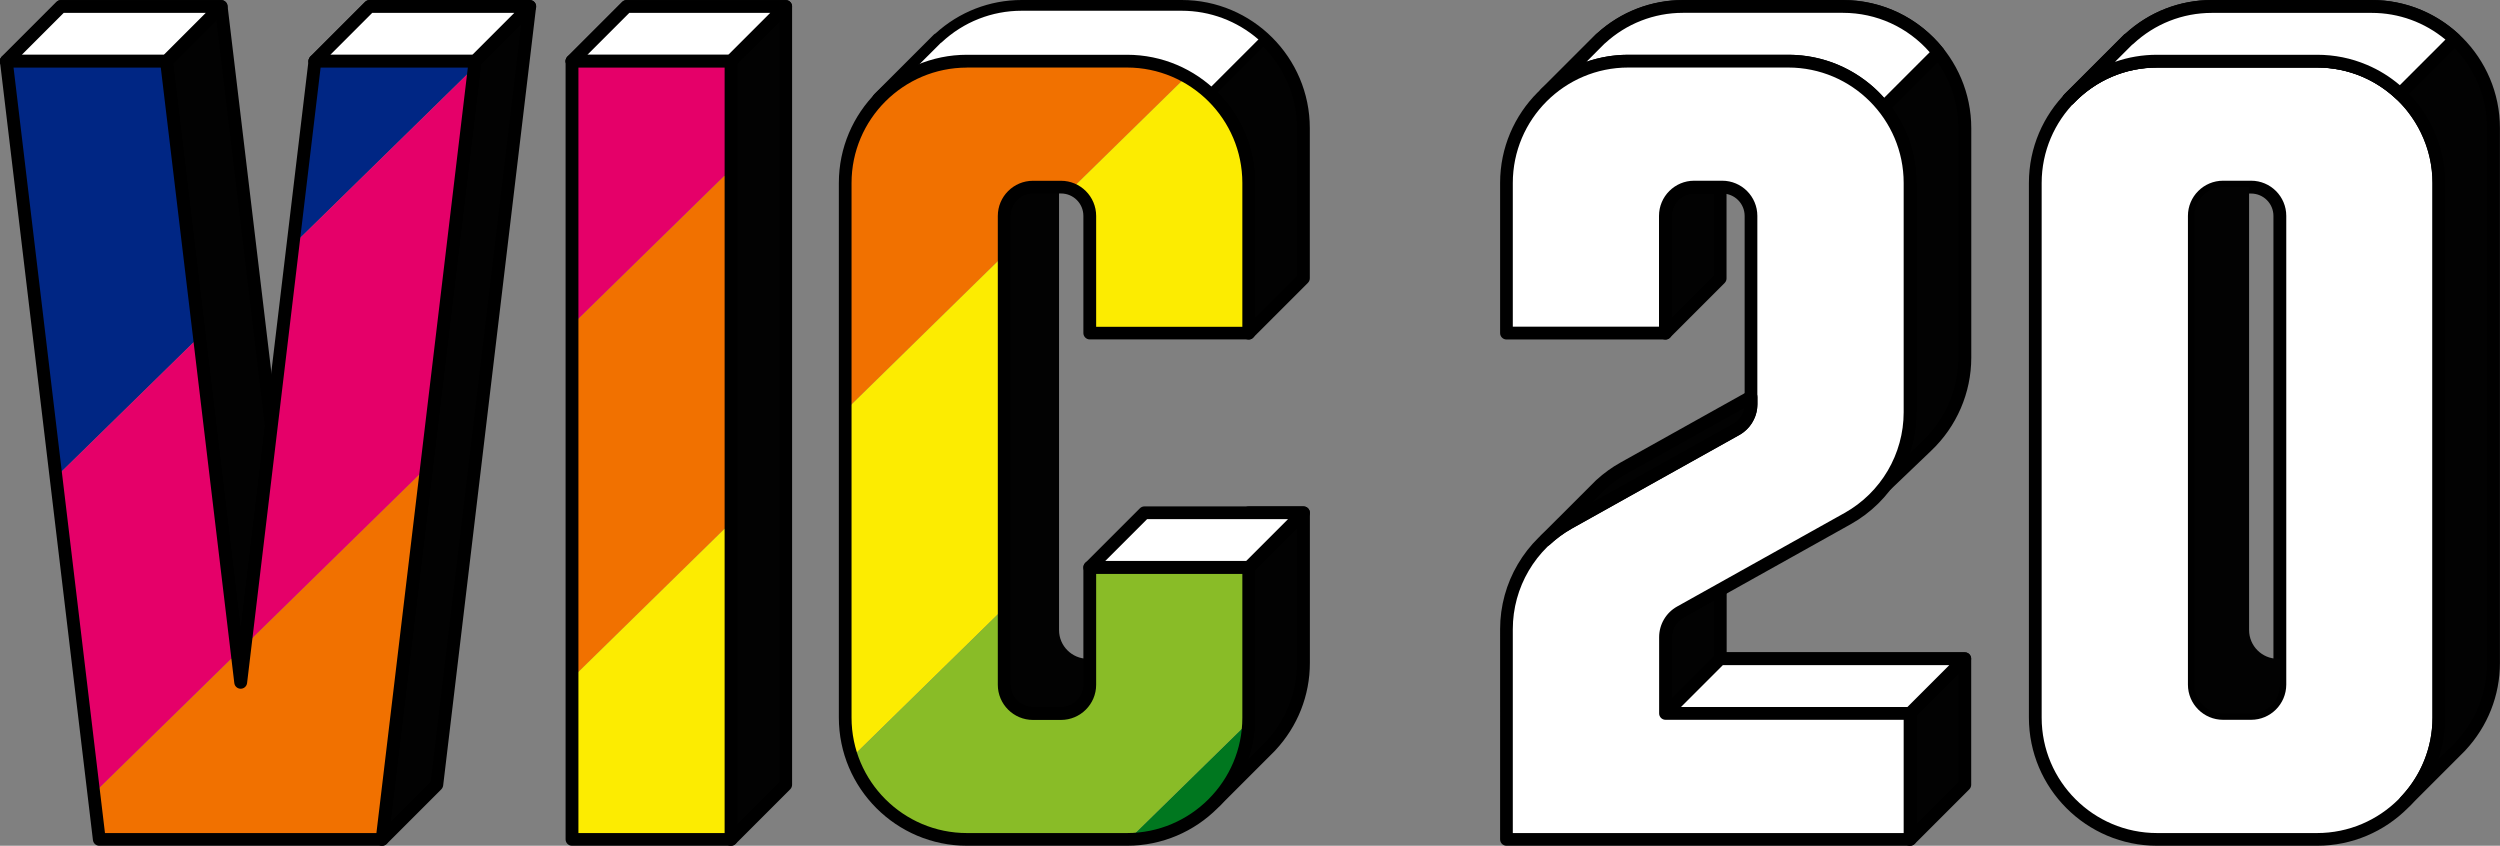 <?xml version="1.0" encoding="utf-8"?>
<!-- Generator: Adobe Illustrator 25.4.1, SVG Export Plug-In . SVG Version: 6.00 Build 0)  -->
<svg version="1.1" id="Layer_1" xmlns="http://www.w3.org/2000/svg" xmlns:xlink="http://www.w3.org/1999/xlink" x="0px" y="0px"
	 viewBox="0 0 3838.9 1298.7" style="enable-background:new 0 0 3838.9 1298.7;" xml:space="preserve">
<rect x="0" y="0" width="3838.9" height="1298.7" fill="#808080" stroke="none"/>
<style type="text/css">
	.st0{fill-rule:evenodd;clip-rule:evenodd;fill:#3E3632;}
	.st1{fill:#282422;}
	.st2{fill:#C5C5C5;}
	.st3{fill:#020202;stroke:#000000;stroke-width:4.783;stroke-linecap:round;stroke-linejoin:round;stroke-miterlimit:10;}
	.st4{clip-path:url(#SVGID_00000130607798205988343300000012854916539698642332_);}
	.st5{fill:#002684;stroke:#231F20;stroke-width:0.797;stroke-linecap:round;stroke-linejoin:round;stroke-miterlimit:10;}
	.st6{fill:#00771F;}
	.st7{fill:#89BC27;}
	.st8{fill:#FCEC01;}
	.st9{fill:#F17100;}
	.st10{fill:#E50069;}
	.st11{clip-path:url(#SVGID_00000079449470287149466410000004886707477556541106_);}
	.st12{stroke:#000000;stroke-width:4.783;stroke-linecap:round;stroke-linejoin:round;stroke-miterlimit:10;}
	.st13{fill:#FFFFFF;stroke:#000000;stroke-width:4.783;stroke-linecap:round;stroke-linejoin:round;stroke-miterlimit:10;}
	.st14{fill:#020202;}
	.st15{fill:none;stroke:#000000;stroke-width:4.783;stroke-linecap:round;stroke-linejoin:round;stroke-miterlimit:10;}
	.st16{fill:#F20029;stroke:#000000;stroke-width:4.783;stroke-linecap:round;stroke-linejoin:round;stroke-miterlimit:10;}
	.st17{fill:#002684;stroke:#000000;stroke-width:4.783;stroke-linecap:round;stroke-linejoin:round;stroke-miterlimit:10;}
	.st18{fill:url(#SVGID_00000081614972806954807250000002795029091903777929_);}
	.st19{fill:#FFFFFF;}
	.st20{fill:url(#SVGID_00000088836655371133171930000004800466975603298470_);}
	.st21{fill:url(#SVGID_00000082327208749592742990000010807729194790749842_);}
	.st22{fill:url(#SVGID_00000123441298025651820290000015203457206009978755_);}
	.st23{clip-path:url(#SVGID_00000109744349728491827110000010726923359801581735_);}
	.st24{clip-path:url(#SVGID_00000057862830298388601380000016491356795096855432_);}
	.st25{clip-path:url(#SVGID_00000106845654360590948840000016720740444067440051_);}
	.st26{fill:#002684;}
	.st27{clip-path:url(#SVGID_00000139261254640773275450000000091036785019592632_);}
	.st28{clip-path:url(#SVGID_00000021809438133238043040000004721312365156054196_);}
	.st29{fill:#020202;stroke:#000000;stroke-width:4.928;stroke-linecap:round;stroke-linejoin:round;stroke-miterlimit:10;}
	.st30{fill:#FFFFFF;stroke:#000000;stroke-width:4.928;stroke-linecap:round;stroke-linejoin:round;stroke-miterlimit:10;}
	.st31{fill:#F20029;stroke:#000000;stroke-width:4.928;stroke-linecap:round;stroke-linejoin:round;stroke-miterlimit:10;}
	.st32{fill:#002684;stroke:#000000;stroke-width:4.928;stroke-linecap:round;stroke-linejoin:round;stroke-miterlimit:10;}
	.st33{fill:none;stroke:#000000;stroke-width:4.928;stroke-linecap:round;stroke-linejoin:round;stroke-miterlimit:10;}
	.st34{clip-path:url(#SVGID_00000061430286832618910770000017913488300516315792_);}
	.st35{clip-path:url(#SVGID_00000132790931491527080750000006852768918268196536_);}
	.st36{clip-path:url(#SVGID_00000123435169359065111810000001228541659796356792_);}
	.st37{fill:url(#SVGID_00000029766707440399314120000001529794750923032192_);}
	.st38{fill:url(#SVGID_00000139283888054427862550000004764241125346112138_);}
	.st39{fill:url(#SVGID_00000006689037190106303510000015818925324886851231_);}
	.st40{fill:url(#SVGID_00000021798745365395045870000005989968975991798454_);}
	.st41{clip-path:url(#SVGID_00000023239153920221755640000013607349058679403910_);}
	.st42{fill:#231F20;}
	.st43{clip-path:url(#SVGID_00000177459510429272576850000000494028287786584759_);}
	.st44{clip-path:url(#SVGID_00000092451253619702067220000013438076938127265468_);}
	.st45{fill:#F20029;}
	.st46{clip-path:url(#SVGID_00000176738585101989662870000013788076982473772447_);}
	.st47{clip-path:url(#SVGID_00000059304676571404234350000016097887421986590899_);}
	.st48{clip-path:url(#SVGID_00000052787423737235622470000018012438071900297607_);}
	.st49{clip-path:url(#SVGID_00000100359089837392225520000012581262740818694537_);}
	.st50{clip-path:url(#SVGID_00000044859651510750389970000002495675258153548174_);}
	.st51{clip-path:url(#SVGID_00000001642569031550142990000014346735892997612163_);}
	.st52{fill-rule:evenodd;clip-rule:evenodd;fill:#F20029;}
	.st53{fill-rule:evenodd;clip-rule:evenodd;fill:#FD7801;}
	.st54{fill-rule:evenodd;clip-rule:evenodd;fill:#F2F540;}
	.st55{fill-rule:evenodd;clip-rule:evenodd;fill:#48CC31;}
	.st56{fill-rule:evenodd;clip-rule:evenodd;fill:#14A3FD;}
	.st57{fill:url(#SVGID_00000054261266499809420300000011114784294109108624_);}
	.st58{fill:url(#SVGID_00000139252452353282894940000003413665629431673225_);}
	.st59{fill:url(#SVGID_00000007399256596770595630000001993446035781256339_);}
	.st60{fill:url(#SVGID_00000168795560761673124800000008520449638856621720_);}
	.st61{fill:url(#SVGID_00000160189859458168565140000001787566710582552995_);}
	.st62{fill:url(#SVGID_00000067222080818642837740000004792838183485418886_);}
	.st63{fill:url(#SVGID_00000155842580704437703560000002992116145615486121_);}
	.st64{fill:url(#SVGID_00000091003655192600258010000003620603859604952223_);}
	.st65{fill:url(#SVGID_00000095296934001512018840000012405384936184323204_);}
	.st66{fill:url(#SVGID_00000010301230495647313640000008806848054095728309_);}
	.st67{fill:url(#SVGID_00000139268843316015240100000015735654544854748067_);}
	.st68{fill:url(#SVGID_00000120540838038374753820000012898618856540450475_);}
	.st69{fill:url(#SVGID_00000165236677127497232310000009947621609255702948_);}
	.st70{fill:url(#SVGID_00000076569379744148410740000015686532323057179536_);}
	.st71{fill:url(#SVGID_00000160881455594446001430000002785456851389375625_);}
	.st72{fill:url(#SVGID_00000147217773139412432250000001495475004478148244_);}
	.st73{fill:url(#SVGID_00000114794981508344149310000002154950821135969195_);}
	.st74{fill-rule:evenodd;clip-rule:evenodd;fill:#0F2166;}
	.st75{fill-rule:evenodd;clip-rule:evenodd;fill:#1D4C59;}
	.st76{fill-rule:evenodd;clip-rule:evenodd;fill:#2C774C;}
	.st77{fill-rule:evenodd;clip-rule:evenodd;fill:#3AA23E;}
	.st78{fill-rule:evenodd;clip-rule:evenodd;fill:#48CD31;}
	.st79{fill-rule:evenodd;clip-rule:evenodd;fill:#6AD534;}
	.st80{fill-rule:evenodd;clip-rule:evenodd;fill:#8CDD37;}
	.st81{fill-rule:evenodd;clip-rule:evenodd;fill:#AFE63A;}
	.st82{fill-rule:evenodd;clip-rule:evenodd;fill:#D1EE3D;}
	.st83{fill-rule:evenodd;clip-rule:evenodd;fill:#F3F640;}
	.st84{fill-rule:evenodd;clip-rule:evenodd;fill:#F6D730;}
	.st85{fill-rule:evenodd;clip-rule:evenodd;fill:#F9B721;}
	.st86{fill-rule:evenodd;clip-rule:evenodd;fill:#FB9811;}
	.st87{fill-rule:evenodd;clip-rule:evenodd;fill:#FE7801;}
	.st88{fill-rule:evenodd;clip-rule:evenodd;fill:#FE5C13;}
	.st89{fill-rule:evenodd;clip-rule:evenodd;fill:#FE4125;}
	.st90{fill-rule:evenodd;clip-rule:evenodd;fill:#FE2537;}
	.st91{fill-rule:evenodd;clip-rule:evenodd;fill:#14A4FE;}
	.st92{fill-rule:evenodd;clip-rule:evenodd;fill:#21AECB;}
	.st93{fill-rule:evenodd;clip-rule:evenodd;fill:#2EB998;}
	.st94{fill-rule:evenodd;clip-rule:evenodd;fill:#3BC364;}
	.st95{fill-rule:evenodd;clip-rule:evenodd;fill:#C5C5C5;}
	.st96{fill:#020202;stroke:#000000;stroke-width:4.733;stroke-linecap:round;stroke-linejoin:round;stroke-miterlimit:10;}
	.st97{clip-path:url(#SVGID_00000067202053907021343550000009725551160249658010_);}
	.st98{fill:#002684;stroke:#231F20;stroke-width:0.789;stroke-linecap:round;stroke-linejoin:round;stroke-miterlimit:10;}
	.st99{clip-path:url(#SVGID_00000016780414754753725290000010457054012330151301_);}
	.st100{stroke:#000000;stroke-width:4.733;stroke-linecap:round;stroke-linejoin:round;stroke-miterlimit:10;}
	.st101{fill:#FFFFFF;stroke:#000000;stroke-width:4.733;stroke-linecap:round;stroke-linejoin:round;stroke-miterlimit:10;}
	.st102{fill:none;stroke:#000000;stroke-width:4.733;stroke-linecap:round;stroke-linejoin:round;stroke-miterlimit:10;}
	.st103{fill:#F20029;stroke:#000000;stroke-width:4.733;stroke-linecap:round;stroke-linejoin:round;stroke-miterlimit:10;}
	.st104{fill:#002684;stroke:#000000;stroke-width:4.733;stroke-linecap:round;stroke-linejoin:round;stroke-miterlimit:10;}
	.st105{fill:url(#SVGID_00000124840268776656472960000004083914110073811879_);}
	.st106{fill:url(#SVGID_00000170239668658399832130000000562439174526567602_);}
	.st107{fill:url(#SVGID_00000088131233558531014930000015885852141902027916_);}
	.st108{fill:url(#SVGID_00000073702566118255504040000005854980398297613190_);}
	.st109{clip-path:url(#SVGID_00000084492278731680215230000014419442854744306337_);}
	.st110{clip-path:url(#SVGID_00000072247316056167287520000012570645846196218508_);}
	.st111{clip-path:url(#SVGID_00000084492320843607897210000003610924847708096402_);}
	.st112{clip-path:url(#SVGID_00000009556242477726302960000001271896990933093030_);}
	.st113{clip-path:url(#SVGID_00000085241580862812442280000003978262184376761255_);}
	.st114{fill:#020202;stroke:#000000;stroke-width:4.877;stroke-linecap:round;stroke-linejoin:round;stroke-miterlimit:10;}
	.st115{fill:#FFFFFF;stroke:#000000;stroke-width:4.877;stroke-linecap:round;stroke-linejoin:round;stroke-miterlimit:10;}
	.st116{fill:#F20029;stroke:#000000;stroke-width:4.877;stroke-linecap:round;stroke-linejoin:round;stroke-miterlimit:10;}
	.st117{fill:#002684;stroke:#000000;stroke-width:4.877;stroke-linecap:round;stroke-linejoin:round;stroke-miterlimit:10;}
	.st118{fill:none;stroke:#000000;stroke-width:4.877;stroke-linecap:round;stroke-linejoin:round;stroke-miterlimit:10;}
	.st119{fill:url(#SVGID_00000176761544686210591020000001205511251339239849_);}
	.st120{fill:url(#SVGID_00000046307080770465211810000004763381379884464539_);}
	.st121{fill:url(#SVGID_00000038412774819089683930000003542794410440558510_);}
	.st122{fill:url(#SVGID_00000045577400640738498600000009433111095485223091_);}
	.st123{clip-path:url(#SVGID_00000121992425829090157090000003209889678379408043_);}
	.st124{clip-path:url(#SVGID_00000075124289034527699170000001672107622525300910_);}
	.st125{clip-path:url(#SVGID_00000043457090140312899420000010233784978578616718_);}
	.st126{fill-rule:evenodd;clip-rule:evenodd;fill:#FFFFFF;}
	.st127{fill:url(#SVGID_00000165915216210298017300000001129020249499809701_);}
	.st128{fill:url(#SVGID_00000008147534797169919060000006804676510031582106_);}
	.st129{fill:url(#SVGID_00000020399709721504243160000000506057262702987393_);}
	.st130{fill:url(#SVGID_00000026854568988137762110000007372341318753148079_);}
	.st131{fill:url(#SVGID_00000011020879415354800060000011169512827658529155_);}
	.st132{fill:url(#SVGID_00000005242173898405910050000008879957825065241476_);}
	.st133{fill:url(#SVGID_00000102516809317948109500000001007813237921732515_);}
	.st134{fill:url(#SVGID_00000050639442655386942700000013591184669795162796_);}
	.st135{fill:url(#SVGID_00000152222685361361220540000016284941827488942230_);}
	.st136{fill:url(#SVGID_00000141432391778011068430000007000263834464662716_);}
	.st137{fill:url(#SVGID_00000169545486955800717100000003853438804331536781_);}
	.st138{fill:url(#SVGID_00000043431345276499997840000005895278782144411572_);}
	.st139{fill:url(#SVGID_00000008136877915122516480000002570021527971200674_);}
	.st140{fill:url(#SVGID_00000178915852133316376520000015583833618366997692_);}
	.st141{fill:url(#SVGID_00000072267835839406672280000017895221276097162174_);}
	.st142{fill:url(#SVGID_00000046321445674325715160000013934753380580786839_);}
	.st143{fill:url(#SVGID_00000146491842890718381390000004693353392681716113_);}
	.st144{fill-rule:evenodd;clip-rule:evenodd;fill:#002684;}
	.st145{fill-rule:evenodd;clip-rule:evenodd;fill:#12506F;}
	.st146{fill-rule:evenodd;clip-rule:evenodd;fill:#24795B;}
	.st147{fill-rule:evenodd;clip-rule:evenodd;fill:#36A346;}
	.st148{fill-rule:evenodd;clip-rule:evenodd;fill:#6AD434;}
	.st149{fill-rule:evenodd;clip-rule:evenodd;fill:#8BDC37;}
	.st150{fill-rule:evenodd;clip-rule:evenodd;fill:#AEE53A;}
	.st151{fill-rule:evenodd;clip-rule:evenodd;fill:#D0ED3D;}
	.st152{fill-rule:evenodd;clip-rule:evenodd;fill:#F5D630;}
	.st153{fill-rule:evenodd;clip-rule:evenodd;fill:#F8B621;}
	.st154{fill-rule:evenodd;clip-rule:evenodd;fill:#FA9711;}
	.st155{fill-rule:evenodd;clip-rule:evenodd;fill:#F9500E;}
	.st156{fill-rule:evenodd;clip-rule:evenodd;fill:#F6281C;}
	.st157{clip-path:url(#SVGID_00000075848023745990399830000016409464294547787679_);}
	.st158{clip-path:url(#SVGID_00000120549763636336034110000008080936938162860705_);}
	.st159{clip-path:url(#SVGID_00000085944311947096308310000012470285788741215911_);}
	.st160{clip-path:url(#SVGID_00000022530769047431184120000007564270619887537285_);}
	.st161{clip-path:url(#SVGID_00000150796138370436757710000011164133643143810448_);}
	.st162{clip-path:url(#SVGID_00000155859840107137368670000015088065882936723877_);}
	.st163{clip-path:url(#SVGID_00000006672984024922900700000006762702479788900268_);}
	.st164{clip-path:url(#SVGID_00000042005350062420015600000012138409927850710934_);}
	.st165{clip-path:url(#SVGID_00000171720644133293452190000008066717643862475150_);}
	.st166{clip-path:url(#SVGID_00000127018849401983239200000009847036595615486909_);}
	.st167{clip-path:url(#SVGID_00000090264009253036326290000017382537157910603697_);}
	.st168{clip-path:url(#SVGID_00000051343539733116425850000002513034012502519446_);}
	.st169{clip-path:url(#SVGID_00000069372943444316983080000008133845527541545604_);}
	.st170{clip-path:url(#SVGID_00000018928686437180933330000015581995645785671826_);}
	.st171{clip-path:url(#SVGID_00000124852338639108427160000016636515194597279652_);}
	.st172{clip-path:url(#SVGID_00000178898224263245948390000003751884469850056347_);}
	.st173{clip-path:url(#SVGID_00000124878366135956781510000001149600547612282500_);}
	.st174{clip-path:url(#SVGID_00000032630547725673301490000013341168084033116348_);}
	.st175{clip-path:url(#SVGID_00000130611768734971779980000006810330915195332225_);}
	.st176{clip-path:url(#SVGID_00000163051576576731602800000017595892872716661937_);}
	.st177{clip-path:url(#SVGID_00000046329637217667163640000012957529586345004731_);}
	.st178{clip-path:url(#SVGID_00000102508121927117463540000015175958268096302261_);}
	.st179{clip-path:url(#SVGID_00000040557435394848229150000002360773212580943233_);}
	.st180{clip-path:url(#SVGID_00000112627459987567460370000011208713369894890672_);}
	.st181{clip-path:url(#SVGID_00000174585032698084036150000016162030109958597298_);}
	.st182{clip-path:url(#SVGID_00000151534922677737659550000012100576226094169757_);}
	.st183{clip-path:url(#SVGID_00000114752798781756192330000003482849983114366864_);}
</style>
<g>
	<g>
		<path class="st14" d="M2830,9.9h-245.8c-48.7,0-92.9,18.7-126.1,49.2h-0.1l-1.3,1.3c-2.8,2.7-5.6,5.4-8.3,8.3l-75.3,75.3l0,0
			c4.2-3.9,8.5-7.5,13-11l0,0c4.5-3.4,9-6.7,13.8-9.7c0.2-0.1,0.4-0.3,0.7-0.4c4.6-2.9,9.2-5.6,14-8.1c0.6-0.3,1.2-0.6,1.8-0.9
			c4.5-2.2,9-4.4,13.7-6.3c1.2-0.5,2.4-0.9,3.6-1.3c4.2-1.6,8.4-3.1,12.7-4.4c2-0.6,4-1,6.1-1.6c3.7-1,7.3-2,11.1-2.7
			c3.2-0.6,6.4-1,9.6-1.5c2.8-0.4,5.5-0.9,8.3-1.2c6.1-0.6,12.3-0.9,18.6-0.9H2746l0,0c5.8,0,11.6,0.3,17.2,0.9
			c1.7,0.2,3.3,0.4,5,0.6c4.2,0.5,8.3,1.1,12.4,1.9c1.6,0.3,3.2,0.6,4.8,0.9c10.9,2.4,21.5,5.6,31.6,9.8c1.5,0.6,2.9,1.3,4.4,1.9
			c3.7,1.6,7.4,3.4,11,5.3c1.4,0.7,2.8,1.4,4.2,2.2c4.7,2.6,9.4,5.4,13.9,8.4c5,3.4,9.8,7,14.4,10.8c4.9,4.1,9.6,8.4,14.1,13
			c1.5,1.5,2.8,3.1,4.2,4.6c2.9,3.2,5.8,6.3,8.5,9.7c1.6,1.9,3,4,4.5,6c2.3,3.2,4.6,6.3,6.8,9.6c1.4,2.2,2.8,4.5,4.1,6.7
			c1.9,3.3,3.8,6.6,5.5,10.1c1.2,2.4,2.4,4.8,3.5,7.3c1.6,3.5,3,7,4.4,10.6c1,2.5,1.9,5,2.8,7.6c1.3,3.8,2.3,7.6,3.3,11.5
			c0.7,2.5,1.4,5,1.9,7.5c0.9,4.3,1.6,8.7,2.3,13.1c0.3,2.2,0.8,4.4,1,6.6c0.7,6.6,1.1,13.4,1.1,20.2c0,0.1,0,0.1,0,0.2v323.2l0,0
			v29c0,40.8-13.4,79.7-36.9,111.4v0.1l61.2-58.5v-0.2c37.5-34.9,59.6-84.2,59.6-136.8V196.9C3017,93.7,2933.3,9.9,2830,9.9z"/>
		<path d="M2896.2,754.3c-0.1,0-0.3,0-0.4,0c-2.7-0.1-5.2-1.3-7-3.3c-3.1-3.5-3.3-8.7-0.6-12.4c22.9-30.8,35-67.3,35-105.5V281.2
			c0-0.1,0-0.3,0-0.4c0-6.1-0.4-12.4-1.1-19.2c-0.1-1.1-0.3-2.3-0.5-3.5c-0.2-0.9-0.3-1.8-0.4-2.7c-0.6-4-1.2-8.3-2.1-12.4
			c-0.4-1.6-0.8-3.3-1.3-5c-0.2-0.7-0.4-1.4-0.6-2.1c-0.9-3.3-1.9-7.2-3.2-10.9c-0.8-2.4-1.7-4.8-2.6-7.2c-1.4-3.7-2.8-7-4.2-10.1
			c-1.1-2.4-2.2-4.7-3.3-6.9c-1.5-3-3.3-6.2-5.2-9.5l-0.3-0.4c-1.2-2.1-2.4-4-3.6-5.9c-2.1-3.3-4.4-6.5-6.4-9.1
			c-0.4-0.6-0.9-1.2-1.3-1.8c-1-1.4-1.9-2.7-2.9-3.9c-2.6-3.2-5.4-6.3-8.1-9.2c-0.6-0.6-1.2-1.3-1.8-2c-0.8-0.9-1.5-1.7-2.2-2.4
			c-4.5-4.6-8.9-8.6-13.4-12.3c-4.3-3.6-8.9-7-13.6-10.2c-3.8-2.6-8-5.1-13.2-8c-0.9-0.5-1.8-1-2.7-1.4l-1.3-0.7
			c-3.3-1.7-6.8-3.4-10.4-5l-1.3-0.6c-1-0.4-1.9-0.9-2.9-1.3c-9.6-4-19.7-7.1-30-9.3c-1.1-0.2-2.2-0.4-3.3-0.6l-1.2-0.2
			c-3.8-0.7-7.8-1.3-11.8-1.8l-1.5-0.2c-1.1-0.1-2.2-0.3-3.3-0.4c-6.1-0.6-11.4-0.8-16.3-0.8h-245.7c-5.8,0-11.7,0.3-17.6,0.9
			c-1.5,0.2-3.1,0.4-4.9,0.7c-1,0.2-2,0.3-3,0.5c-0.9,0.1-1.8,0.2-2.6,0.4c-2.3,0.3-4.4,0.6-6.5,1c-2.9,0.6-5.9,1.4-9,2.2l-1.5,0.4
			c-0.8,0.2-1.7,0.4-2.5,0.6c-1.2,0.3-2.3,0.6-3.3,0.8c-4.1,1.2-8,2.7-12.1,4.2c-0.6,0.2-1.2,0.4-1.8,0.7c-0.5,0.2-1.1,0.4-1.6,0.6
			c-3.9,1.6-8,3.5-13,5.9c-0.3,0.2-0.7,0.4-1.1,0.6c-0.2,0.1-0.4,0.2-0.6,0.3c-4.3,2.2-8.6,4.7-13.2,7.6c-0.2,0.1-0.4,0.3-0.6,0.4
			h0.1c0,0-0.1,0-0.1,0.1c-4.4,2.8-8.8,5.9-13,9.2c0,0-0.1,0-0.1,0.1c-4.2,3.2-8.3,6.7-12.3,10.4c-0.1,0.1-0.2,0.2-0.4,0.3
			c-0.3,0.3-0.6,0.5-0.9,0.7c-4.2,2.8-9.8,1.9-13-2c-3.2-3.9-2.9-9.6,0.7-13.2l75.2-75.2c2.8-3,5.7-5.9,8.5-8.5l1.2-1.2
			c0.4-0.4,0.9-0.8,1.4-1.1c36.3-32.9,83-51,131.8-51h245.8c108.6,0,196.8,88.3,196.8,196.8v352.2c0,53.9-22.5,106-61.8,143.1
			c-0.3,0.3-0.6,0.6-0.9,0.9l-61.2,58.5C2901.1,753.3,2898.7,754.3,2896.2,754.3z M2942.9,280.4c0,0.1,0,0.3,0,0.4V633
			c0,21.7-3.5,43-10.4,63.2l17.2-16.5c0.3-0.4,0.6-0.8,1-1.1c35.9-33.4,56.5-80.7,56.5-129.6V196.9c0-97.7-79.5-177.2-177.2-177.2
			h-245.8c-44.3,0-86.7,16.6-119.4,46.6c-0.2,0.2-0.5,0.4-0.8,0.6l-0.4,0.4c-0.1,0.1-0.1,0.1-0.2,0.2c-2.6,2.4-5.2,5-7.8,7.8
			c-0.1,0.1-0.1,0.1-0.2,0.2l-19.3,19.3c2.5-0.9,5-1.8,7.6-2.5c1.5-0.4,2.9-0.8,4.3-1.1c0.7-0.2,1.4-0.3,2.1-0.5l1.5-0.4
			c3.3-0.9,6.6-1.8,10.2-2.5c2.6-0.5,5.2-0.9,7.7-1.2c0.8-0.1,1.6-0.2,2.5-0.3c0.9-0.1,1.8-0.3,2.7-0.4c1.9-0.3,3.9-0.6,6.1-0.9
			c6.6-0.7,13.2-1,19.6-1h245.8c5.5,0,11.5,0.3,18.1,0.9c1.3,0.1,2.6,0.3,3.9,0.4l1.4,0.2c4.4,0.5,8.8,1.2,13.1,2l1.2,0.2
			c1.3,0.2,2.6,0.5,3.9,0.8c11.4,2.5,22.6,5.9,33.3,10.3c1.2,0.5,2.3,1,3.4,1.5l1.2,0.5c4,1.8,7.9,3.6,11.6,5.6l1.2,0.6
			c1.1,0.6,2.2,1.1,3.2,1.7c5.7,3.2,10.3,6,14.6,8.9c5.2,3.5,10.3,7.3,15.2,11.3c5,4.1,9.8,8.6,14.8,13.6c1.1,1.1,2,2.2,3,3.2
			c0.5,0.6,1,1.1,1.5,1.6c2.9,3.1,6,6.5,8.9,10.2c1.2,1.6,2.4,3.1,3.5,4.6c0.4,0.6,0.8,1.1,1.2,1.7c2.2,2.9,4.7,6.4,7.1,10.2
			c1.4,2.2,2.8,4.5,4,6.6l0.3,0.4c2.2,3.7,4.1,7.2,5.8,10.6c1.3,2.5,2.5,5,3.7,7.7c1.6,3.5,3.1,7.1,4.7,11.2c1,2.5,2,5.2,2.9,8
			c1.4,4.2,2.6,8.5,3.5,12.1c0.2,0.7,0.4,1.3,0.5,2c0.5,1.9,1,3.8,1.5,5.9c1,4.7,1.7,9.4,2.4,13.8c0.1,0.8,0.2,1.5,0.4,2.3
			c0.2,1.5,0.5,3,0.7,4.7C2942.4,266.8,2942.8,273.7,2942.9,280.4z M2957.4,685.9L2957.4,685.9L2957.4,685.9z"/>
	</g>
	<g>
		<path class="st19" d="M3125.2,280.9V1102c0,103.3,83.7,187,187,187H3558c103.3,0,187-83.7,187-187V280.9c0-103.3-83.7-187-187-187
			h-245.7C3209,93.9,3125.2,177.7,3125.2,280.9z M3369.5,1051.3V331.5c0-24.4,19.8-44.2,44.2-44.2h43c24.4,0,44.2,19.8,44.2,44.2
			v719.8c0,24.4-19.8,44.2-44.2,44.2h-43C3389.3,1095.5,3369.5,1075.7,3369.5,1051.3z"/>
		<path d="M3558,1298.7h-245.7c-108.6,0-196.8-88.3-196.8-196.8v-821c0-108.6,88.3-196.8,196.8-196.8H3558
			c108.6,0,196.8,88.3,196.8,196.8V1102C3754.9,1210.5,3666.6,1298.7,3558,1298.7z M3312.3,103.8c-97.7,0-177.2,79.5-177.2,177.2
			V1102c0,97.7,79.5,177.2,177.2,177.2H3558c97.7,0,177.2-79.5,177.2-177.2V280.9c0-97.7-79.5-177.2-177.2-177.2H3312.3z
			 M3456.7,1105.3h-43c-29.8,0-54-24.2-54-54V331.5c0-29.8,24.2-54,54-54h43c29.8,0,54,24.2,54,54v719.8
			C3510.6,1081.1,3486.5,1105.3,3456.7,1105.3z M3413.7,297.2c-18.9,0-34.3,15.4-34.3,34.3v719.8c0,18.9,15.4,34.3,34.3,34.3h43
			c18.9,0,34.3-15.4,34.3-34.3V331.5c0-18.9-15.4-34.3-34.3-34.3H3413.7z"/>
	</g>
	<g>
		<g>
			<g>
				<path class="st14" d="M3683.3,1240.6l0.1,0.2l3.1-3.1C3685.5,1238.6,3684.3,1239.6,3683.3,1240.6z"/>
			</g>
			<g>
				<path class="st14" d="M3829.1,196.9c0-103.3-83.7-187-187-187h-245.7c-49.2,0-93.9,19.1-127.3,50.3l-0.7,0.1l-91.6,91.6l0.3,0.1
					c34.1-35.7,82-58,135.2-58h39.3H3558c25.8,0,50.4,5.2,72.8,14.7c27.5,11.6,51.5,29.6,70.4,52.2c1.3,1.6,2.5,3.2,3.8,4.8
					c8.3,10.5,15.3,21.9,21.2,34.1c11.9,24.6,18.8,52.1,18.8,81.3v777.6l0,0v43.5c0,49.8-19.6,95-51.4,128.5l80.3-80.3
					c1.2-1.2,2.3-2.3,3.5-3.5l0.7-0.7v-0.1c31.5-33.4,50.9-78.4,50.9-128L3829.1,196.9L3829.1,196.9z"/>
				<path d="M3693.7,1240.3c-2.5,0-4.9-0.9-6.9-2.8c-3.9-3.8-4-9.9-0.3-13.8c31.4-33.1,48.7-76.4,48.7-121.7V280.9
					c0-26.7-6-52.6-17.8-77c-5.6-11.6-12.4-22.4-20.1-32.3c-0.4-0.6-0.9-1.1-1.3-1.7c-0.8-1-1.6-2-2.3-2.9
					c-18.1-21.5-41.1-38.6-66.7-49.4c-21.8-9.2-45-13.9-69-13.9h-245.7c-48.8,0-94.2,19.5-128.1,55c-2.4,2.5-5.8,3.5-9.2,2.8
					l-0.3-0.1c-3.5-0.8-6.3-3.4-7.4-6.8c-1-3.5-0.1-7.2,2.5-9.7l91.6-91.6c0.8-0.8,1.6-1.4,2.5-1.8c36.4-33.3,83.3-51.5,132.4-51.5
					H3642c108.6,0,196.8,88.3,196.8,196.8V1018c0,49.9-18.8,97.4-52.9,134c-0.3,0.4-0.6,0.7-0.9,1l-0.7,0.7
					c-0.8,0.9-1.7,1.7-2.6,2.6l-1,1l-80.2,80.2C3698.7,1239.3,3696.2,1240.3,3693.7,1240.3z M3312.3,84.1H3558
					c26.6,0,52.4,5.2,76.6,15.5c28.4,12,54.1,31,74.1,54.9c1,1.2,1.9,2.4,2.8,3.5c0.4,0.5,0.8,1,1.2,1.5c8.6,11,16.1,23,22.3,35.9
					c13.1,27.1,19.8,55.9,19.8,85.6v821c0,22.1-3.7,43.7-10.8,64.2l24-23.9c0.8-0.7,1.5-1.5,2.2-2.2l0.1-0.1l0,0
					c0.2-0.2,0.3-0.4,0.5-0.6c31.1-33,48.2-76,48.2-121.2V196.9c0-97.7-79.5-177.2-177.2-177.2h-245.7c-44.8,0-87.6,16.9-120.5,47.6
					c-0.6,0.6-1.3,1.1-2,1.5L3247.5,95C3268.1,87.8,3289.9,84.1,3312.3,84.1z"/>
			</g>
		</g>
		<g>
			<path class="st14" d="M3413.7,287.4c-24.4,0-44.2,19.8-44.2,44.2v719.8c0,24.4,19.8,44.2,44.2,44.2h43
				c24.4,0,44.2-19.8,44.2-44.2v-39.8h-3.1c-24.4,0-44.2-19.8-44.2-44.2v-680H3413.7z"/>
		</g>
	</g>
	<g>
		<path class="st14" d="M2601.7,287.4c-24.4,0-44.2,19.8-44.2,44.2v36.3l0,0v143.7l84-84v-70.1v-70.1L2601.7,287.4L2601.7,287.4z"/>
		<path d="M2557.5,521.4c-1.3,0-2.5-0.2-3.8-0.7c-3.7-1.5-6.1-5.1-6.1-9.1v-180c0-29.8,24.2-54,54-54h39.8c5.4,0,9.8,4.4,9.8,9.8
			v140.1c0,2.6-1,5.1-2.9,7l-84,84C2562.6,520.4,2560.1,521.4,2557.5,521.4z M2601.7,297.2c-18.9,0-34.3,15.4-34.3,34.3v156.3
			l64.3-64.3V297.2H2601.7z"/>
	</g>
	<g>
		<path class="st14" d="M2641.5,1011.5v-106l-61.4,34.3c-14,7.8-22.6,22.6-22.6,38.6v117.1H2933v34.9v158.6l84-84v-74.6v-119
			L2641.5,1011.5L2641.5,1011.5z"/>
		<path d="M2933,1298.7c-1.3,0-2.5-0.2-3.8-0.7c-3.7-1.5-6.1-5.1-6.1-9.1v-183.6h-365.7c-5.4,0-9.8-4.4-9.8-9.8V978.4
			c0-19.6,10.6-37.6,27.7-47.1l61.4-34.3c3-1.7,6.8-1.7,9.8,0.1c3,1.8,4.9,5,4.9,8.5v96.1h365.7c5.4,0,9.8,4.4,9.8,9.8V1205
			c0,2.6-1,5.1-2.9,7l-84,84C2938.1,1297.7,2935.6,1298.7,2933,1298.7z M2567.3,1085.7H2933c5.4,0,9.8,4.4,9.8,9.8v169.8l64.3-64.3
			v-179.6h-365.7c-5.4,0-9.8-4.4-9.8-9.8v-89.2l-46.8,26.1c-10.9,6.1-17.6,17.5-17.6,30L2567.3,1085.7L2567.3,1085.7z"/>
	</g>
	<g>
		<path class="st14" d="M2363.4,153.9l-2.9,2.9l0.2,0.1C2361.6,155.8,2362.5,154.8,2363.4,153.9z"/>
	</g>
	<g>
		<g>
			<polygon class="st14" points="1035.2,9.9 962.2,9.9 878.3,93.9 962.2,93.9 1122.5,93.9 1122.5,1076.3 1122.5,1288.9 1206.5,1205 
				1206.5,1064.6 1206.5,9.9 			"/>
			<path d="M1122.5,1298.7c-1.3,0-2.5-0.2-3.8-0.7c-3.7-1.5-6.1-5.1-6.1-9.1V103.8H878.3c-4,0-7.6-2.4-9.1-6.1
				c-1.5-3.7-0.7-7.9,2.1-10.7l84-84c1.8-1.8,4.3-2.9,7-2.9h244.2c5.4,0,9.8,4.4,9.8,9.8V1205c0,2.6-1,5.1-2.9,7l-84,84
				C1127.6,1297.7,1125.1,1298.7,1122.5,1298.7z M902.1,84.1h220.5c5.4,0,9.8,4.4,9.8,9.8v1171.3l64.3-64.3V19.8H966.3L902.1,84.1z"
				/>
		</g>
		<g>
			<polygon class="st14" points="216.3,9.9 93.7,9.9 9.7,93.9 103.8,93.9 255.7,93.9 369.6,1047.7 416.6,654.1 339.7,9.9 			"/>
			<path d="M369.6,1057.5c-5,0-9.2-3.7-9.8-8.7l-112.9-945H9.7c-4,0-7.6-2.4-9.1-6.1C-0.9,94-0.1,89.8,2.7,87l84-84
				c1.9-1.9,4.4-2.9,7-2.9h245.9c5,0,9.2,3.7,9.8,8.7l77,644.1c0.1,0.8,0.1,1.6,0,2.3l-47,393.6
				C378.8,1053.8,374.6,1057.5,369.6,1057.5z M33.5,84.1h222.2c5,0,9.2,3.7,9.8,8.7l104.1,872.1l37.1-310.7L330.9,19.8H97.8
				L33.5,84.1z"/>
		</g>
		<g>
			<polygon class="st14" points="690.1,9.9 567.4,9.9 483.5,93.9 557.4,93.9 729.5,93.9 596.8,1205 596.8,1205 586.7,1288.9 
				670.7,1205 678.5,1139.9 678.5,1139.9 813.5,9.9 			"/>
			<path d="M586.7,1298.7c-1.5,0-2.9-0.3-4.3-1c-3.8-1.8-6-5.8-5.5-10l141.5-1184H483.5c-4,0-7.6-2.4-9.1-6.1
				c-1.5-3.7-0.7-7.9,2.1-10.7l84-84c1.8-1.8,4.3-2.9,7-2.9h245.9c2.8,0,5.5,1.2,7.4,3.3s2.7,4.9,2.4,7.7L680.5,1206.2
				c-0.3,2.2-1.3,4.2-2.8,5.8l-84,84C591.8,1297.7,589.3,1298.7,586.7,1298.7z M507.3,84.1h222.2c2.8,0,5.5,1.2,7.4,3.3
				c1.9,2.1,2.7,4.9,2.4,7.7L599.9,1262l61.5-61.5l141-1180.7H571.5L507.3,84.1z"/>
		</g>
	</g>
	<g>
		<polygon class="st19" points="255.7,93.9 339.7,9.9 93.7,9.9 9.7,93.9 		"/>
		<path d="M255.7,103.8H9.7c-4,0-7.6-2.4-9.1-6.1C-0.9,94-0.1,89.8,2.7,87l84-84c1.9-1.9,4.4-2.9,7-2.9h245.9c4,0,7.6,2.4,9.1,6.1
			c1.5,3.7,0.7,7.9-2.1,10.7l-84,84C260.8,102.7,258.3,103.8,255.7,103.8z M33.5,84.1h218.1l64.3-64.3H97.8L33.5,84.1z"/>
	</g>
	<g>
		<polygon class="st19" points="567.4,9.9 813.5,9.9 729.5,93.9 483.5,93.9 		"/>
		<path d="M729.5,103.8H483.6c-4,0-7.6-2.4-9.1-6.1c-1.5-3.7-0.7-7.9,2.1-10.7l84-84c1.8-1.8,4.3-2.9,7-2.9h245.9
			c4,0,7.6,2.4,9.1,6.1s0.7,7.9-2.1,10.7l-84,84C734.6,102.7,732.1,103.8,729.5,103.8z M507.3,84.1h218.1l64.3-64.3H571.5
			L507.3,84.1z"/>
	</g>
	<g>
		<polygon class="st19" points="962.2,9.9 878.3,93.9 1122.5,93.9 1206.5,9.9 		"/>
		<path d="M878.3,103.8c-4,0-7.6-2.4-9.1-6.1c-1.5-3.7-0.7-7.9,2.1-10.7l84-84c1.8-1.8,4.3-2.9,7-2.9h244.2c4,0,7.6,2.4,9.1,6.1
			c1.5,3.7,0.7,7.9-2.1,10.7l-84,84c-1.8,1.8-4.3,2.9-7,2.9L878.3,103.8z M966.3,19.8l-64.3,64.3h216.4l64.3-64.3L966.3,19.8z"/>
	</g>
	<g>
		<path class="st19" d="M3642,9.9h-245.7c-49.2,0-93.9,19.1-127.3,50.3l-0.7,0.1l-91.6,91.6l0.3,0.1c34.1-35.7,82-58,135.2-58h39.3
			H3558c25.8,0,50.4,5.2,72.8,14.7c20.4,8.6,38.8,20.8,54.7,35.6l83.9-83.9C3736.1,29.2,3691.3,9.9,3642,9.9z"/>
		<path d="M3177.1,161.8c-0.7,0-1.4-0.1-2.1-0.2l-0.3-0.1c-3.5-0.8-6.3-3.4-7.4-6.8c-1-3.5-0.1-7.2,2.5-9.7l91.6-91.6
			c0.8-0.8,1.6-1.4,2.5-1.8c36.4-33.3,83.3-51.5,132.4-51.5H3642c49.9,0,97.5,18.8,134.2,53.1c1.9,1.8,3.1,4.4,3.1,7
			c0,2.7-1,5.2-2.9,7.1l-83.9,83.9c-3.7,3.7-9.8,3.8-13.7,0.2c-15.4-14.4-32.8-25.7-51.8-33.8c-21.8-9.2-45-13.9-69-13.9h-245.7
			c-48.8,0-94.2,19.5-128.1,55C3182.3,160.7,3179.8,161.8,3177.1,161.8z M3312.3,84.1H3558c26.6,0,52.4,5.2,76.6,15.5
			c18.3,7.7,35.2,18.2,50.5,31.2l70-70c-31.9-26.5-71.6-41-113.1-41h-245.7c-44.8,0-87.6,16.9-120.5,47.6c-0.6,0.6-1.3,1.1-2,1.5
			L3247.7,95C3268.1,87.8,3289.9,84.1,3312.3,84.1z"/>
	</g>
	<g>
		<polygon class="st19" points="2557.5,1095.5 2641.5,1011.5 3017,1011.5 2933,1095.5 		"/>
		<path d="M2933,1105.3h-375.5c-4,0-7.6-2.4-9.1-6.1c-1.5-3.7-0.7-7.9,2.1-10.7l84-84c1.8-1.8,4.3-2.9,7-2.9H3017
			c4,0,7.6,2.4,9.1,6.1c1.5,3.7,0.7,7.9-2.1,10.7l-84,84C2938.1,1104.3,2935.6,1105.3,2933,1105.3z M2581.2,1085.7h347.7l64.3-64.3
			h-347.7L2581.2,1085.7z"/>
	</g>
	<g>
		<path class="st19" d="M2892.5,164.8l83.9-83.9c-34.3-43.2-87.1-70.9-146.5-70.9h-245.7c-48.7,0-92.9,18.7-126.1,49.2h-0.1
			l-1.3,1.3c-2.8,2.7-5.6,5.4-8.3,8.3l-75.3,75.3c33.4-31,78-50.1,127.1-50.1h245.8c38.7,0,74.7,11.8,104.6,31.9
			c5,3.4,9.8,7,14.4,10.8C2875.1,145,2884.3,154.5,2892.5,164.8z"/>
		<path d="M2892.5,174.6c-0.2,0-0.4,0-0.6,0c-2.8-0.2-5.4-1.5-7.1-3.7c-7.8-9.9-16.6-18.8-26.1-26.7c-4.3-3.6-8.9-7-13.6-10.2
			c-29.3-19.8-63.6-30.3-99.1-30.3h-245.8c-44.7,0-87.5,16.9-120.4,47.5c-3.9,3.6-10.1,3.5-13.8-0.4c-3.7-3.9-3.7-10,0.1-13.8
			l75.2-75.2c2.8-3,5.7-5.9,8.5-8.5l1.2-1.2c0.4-0.4,0.9-0.8,1.4-1.1c36.3-32.9,83-51,131.8-51H2830c60.3,0,116.5,27.2,154.2,74.6
			c3.1,3.9,2.8,9.5-0.7,13.1l-83.9,83.9C2897.6,173.6,2895.1,174.6,2892.5,174.6z M2500.2,84.1h245.8c39.5,0,77.5,11.6,110.1,33.6
			c5.2,3.5,10.3,7.3,15.2,11.3c7.8,6.4,15.1,13.5,21.9,21.2l70-70c-33.7-38.5-81.8-60.5-133.2-60.5h-245.8
			c-44.3,0-86.7,16.6-119.4,46.6c-0.2,0.2-0.5,0.4-0.8,0.6l-0.4,0.4c-0.1,0.1-0.1,0.1-0.2,0.2c-2.6,2.4-5.2,5-7.8,7.8
			c-0.1,0.1-0.1,0.1-0.2,0.2l-19.2,19.3C2456.6,87.8,2478.2,84.1,2500.2,84.1z"/>
	</g>
	<g>
		<path class="st19" d="M2313.3,280.9v230.5h244.2v-180c0-24.4,19.8-44.2,44.2-44.2h43c24.4,0,44.2,19.8,44.2,44.2v289.2
			c0,16-8.7,30.8-22.6,38.6l-257.1,143.6c-59.2,33-95.8,95.5-95.8,163.3V1173v116h244.2l0,0h375.5v-193.4h-375.5V978.4
			c0-16,8.7-30.8,22.6-38.6l257-143.6c59.2-33,95.8-95.5,95.8-163.3V280.9c0-103.3-83.7-186.9-186.9-186.9h-245.8
			C2396.9,93.9,2313.3,177.7,2313.3,280.9z"/>
		<path d="M2933,1298.7h-619.7c-5.4,0-9.8-4.4-9.8-9.8V966.1c0-71.3,38.7-137.1,100.9-171.9l257-143.6c10.9-6.1,17.6-17.5,17.6-30
			V331.5c0-18.9-15.4-34.3-34.3-34.3h-43c-18.9,0-34.3,15.4-34.3,34.3v180c0,5.4-4.4,9.8-9.8,9.8h-244.3c-5.4,0-9.8-4.4-9.8-9.8
			V280.9c0-108.6,88.3-196.8,196.8-196.8h245.8c108.6,0,196.8,88.3,196.8,196.8V633c0,71.3-38.7,137.1-100.9,171.9l-257,143.6
			c-10.9,6.1-17.6,17.5-17.6,30v107.3h365.7c5.4,0,9.8,4.4,9.8,9.8v193.4C2942.9,1294.3,2938.5,1298.7,2933,1298.7z M2323.1,1279.2
			h600.1v-173.9h-365.7c-5.4,0-9.8-4.4-9.8-9.8V978.4c0-19.5,10.6-37.6,27.7-47.1l257-143.6c56-31.3,90.8-90.6,90.8-154.7V280.9
			c0-97.7-79.5-177.2-177.2-177.2h-245.8c-97.7,0-177.2,79.5-177.2,177.2v220.7h224.5V331.5c0-29.8,24.2-54,54-54h43
			c29.8,0,54,24.2,54,54v289.2c0,19.5-10.6,37.6-27.7,47.1l-257,143.6c-56,31.3-90.8,90.6-90.8,154.7V1279.2z"/>
	</g>
	<g>
		<path class="st14" d="M2523.7,738.9l142.5-79.6c1.7-1,3.4-2.1,5-3.2c11-8.3,17.6-21.3,17.6-35.3v-11.2l-195.6,109.3
			c-12.9,7.2-24.7,15.9-35.3,25.6l0,0l-1.4,1.4c-3.1,2.9-6,5.8-8.9,8.9l-74.3,74.2h0.1c10.8-10,22.7-18.8,35.8-26.1L2523.7,738.9
			L2523.7,738.9z"/>
		<path d="M2373.3,838.8c-0.8,0-1.6-0.1-2.4-0.3h-0.1c-3.4-0.9-6.1-3.5-7.1-6.9c-0.9-3.4,0-7.1,2.5-9.6l74.2-74.1
			c2.7-2.9,5.7-5.9,9.1-9.1l1.3-1.3c0.3-0.3,0.5-0.5,0.8-0.7c11.3-10.3,23.6-19.2,36.7-26.5L2684,601c3-1.7,6.8-1.7,9.8,0.1
			c3,1.8,4.9,5,4.9,8.5v11.2c0,16.9-8.1,33-21.6,43.2c-1.9,1.4-3.9,2.8-6.1,4l-142.2,79.4c-0.1,0.1-0.2,0.1-0.3,0.2l-114.6,64
			c-12,6.7-23.4,15.1-33.9,24.8C2378.2,837.9,2375.8,838.8,2373.3,838.8z M2464.1,751.9l-0.9,0.9c-0.1,0.1-0.1,0.1-0.2,0.2
			c-3.2,3-5.9,5.7-8.4,8.4c-0.1,0.1-0.2,0.2-0.2,0.3l-10.5,10.4l74.7-41.7c0.1-0.1,0.2-0.1,0.3-0.2l142.5-79.6
			c1.4-0.8,2.7-1.6,3.9-2.5c7-5.3,11.7-13.1,13.2-21.6l-180.6,100.9c-12,6.7-23.2,14.8-33.5,24.3
			C2464.3,751.8,2464.2,751.9,2464.1,751.9z"/>
	</g>
	<g>
		<g>
			<path class="st14" d="M1855.8,1240.6l0.1,0.2l3.1-3.1C1858,1238.6,1856.9,1239.6,1855.8,1240.6z"/>
		</g>
		<g>
			<path class="st14" d="M1586.3,287.4c-24.4,0-44.2,19.8-44.2,44.2v719.8c0,24.4,19.8,44.2,44.2,44.2h43
				c24.4,0,44.2-19.8,44.2-44.2v-39.8h-3.1c-24.4,0-44.2-19.8-44.2-44.2v-680H1586.3z"/>
		</g>
	</g>
	<g>
		<path class="st14" d="M1873.8,160.8c1.3,1.6,2.5,3.2,3.8,4.8c8.3,10.5,15.3,21.9,21.2,34.1c11.9,24.6,18.8,52.1,18.8,81.3v230.5
			l84-84V196.9c0-103.3-83.7-187-187-187h-245.7c-49.2,0-93.9,19.1-127.2,50.3l-0.7,0.1l-91.6,91.6l0.3,0.1
			c34.1-35.7,82-58,135.2-58h39.3h206.5c25.8,0,50.4,5.2,72.8,14.7C1830.8,120.3,1854.9,138.3,1873.8,160.8z"/>
		<path d="M1917.6,521.4c-1.3,0-2.5-0.2-3.8-0.7c-3.7-1.5-6.1-5.1-6.1-9.1V280.9c0-26.7-6-52.6-17.8-77
			c-5.6-11.6-12.4-22.5-20.1-32.3c-0.4-0.6-0.9-1.1-1.3-1.7c-0.8-1-1.6-2-2.3-3c-18.1-21.5-41.1-38.6-66.7-49.4
			c-21.8-9.2-45-13.9-69-13.9h-245.7c-48.8,0-94.2,19.5-128.1,55c-2.4,2.5-5.8,3.5-9.2,2.8l-0.3-0.1c-3.5-0.8-6.3-3.4-7.4-6.8
			c-1-3.5-0.1-7.2,2.5-9.7l91.6-91.6c0.8-0.8,1.6-1.4,2.6-1.8c36.4-33.2,83.3-51.4,132.4-51.4h245.7c108.5,0,196.7,88.3,196.7,196.8
			v230.5c0,2.6-1,5.1-2.9,7l-84,84C1922.7,520.4,1920.2,521.4,1917.6,521.4z M1484.8,84.1h245.7c26.6,0,52.4,5.2,76.6,15.5
			c28.4,12,54.1,31,74.1,54.9l0,0c1,1.2,1.9,2.4,2.8,3.5c0.4,0.5,0.8,1,1.2,1.5c8.6,10.9,16.1,23,22.3,35.9
			c13.1,27.1,19.8,55.9,19.8,85.6v206.8l64.3-64.3V196.9c0-97.7-79.5-177.2-177.2-177.2h-245.7c-44.8,0-87.6,16.9-120.5,47.6
			c-0.6,0.6-1.3,1.1-2,1.5L1420.1,95C1440.7,87.8,1462.5,84.1,1484.8,84.1z"/>
	</g>
	<g>
		<path class="st14" d="M2001.6,787.4h-84v271v43.5c0,49.8-19.6,95-51.4,128.5l80.3-80.3c1.2-1.2,2.3-2.3,3.5-3.5l0.7-0.7v-0.1
			c31.5-33.4,50.9-78.4,50.9-128V787.4z"/>
		<path d="M1866.2,1240.3c-2.5,0-4.9-0.9-6.9-2.8c-3.9-3.8-4-9.9-0.3-13.8c31.4-33.1,48.7-76.4,48.7-121.7V787.4
			c0-5.4,4.4-9.8,9.8-9.8h84c2.6,0,5.1,1,7,2.9c1.8,1.8,2.9,4.3,2.9,7V1018c0,49.9-18.8,97.4-52.9,134c-0.3,0.4-0.6,0.7-0.9,1
			l-0.7,0.7c-0.8,0.9-1.7,1.7-2.6,2.6l-1,1l-80.2,80.2C1871.3,1239.3,1868.8,1240.3,1866.2,1240.3z M1927.4,797.2v304.7
			c0,22.1-3.7,43.7-10.8,64.2l24-23.9c0.8-0.7,1.5-1.5,2.2-2.2l0.1-0.1l0,0c0.2-0.2,0.3-0.4,0.5-0.6c31.1-33,48.2-76,48.2-121.2
			V797.4h-64.2V797.2z"/>
	</g>
	<g>
		<path class="st19" d="M1814.6,9.9h-245.7c-49.2,0-93.9,19.1-127.3,50.3l-0.7,0.1l-91.6,91.6l0.3,0.1c34.1-35.7,82-58,135.2-58
			h39.3h206.5c25.8,0,50.4,5.2,72.8,14.7c20.4,8.6,38.8,20.8,54.7,35.6l83.9-83.9C1908.6,29.2,1863.9,9.9,1814.6,9.9z"/>
		<path d="M1349.6,158.5c-0.5,0-0.9,0-1.4-0.1l-0.3-0.1c-2.3-0.5-4.2-2.3-4.9-4.6s0-4.8,1.7-6.5l91.6-91.6c0.6-0.6,1.3-1.1,2.1-1.4
			c35.8-32.8,82-50.9,130.5-50.9h245.7c49,0,95.9,18.5,131.9,52.2c1.3,1.2,2.1,2.9,2.1,4.7c0,1.8-0.7,3.5-1.9,4.7l-83.9,83.9
			c-2.5,2.5-6.5,2.6-9.1,0.2c-15.6-14.6-33.4-26.2-52.8-34.4c-22.2-9.4-45.9-14.2-70.3-14.2h-245.7c-49.7,0-96,19.9-130.5,56
			C1353.1,157.8,1351.4,158.5,1349.6,158.5z M1484.8,87.4h245.7c26.1,0,51.5,5.1,75.4,15.2c18.9,8,36.3,19,51.9,32.6l74.6-74.6
			c-32.9-28.5-74.5-44.1-117.9-44.1h-245.7c-45.7,0-89.3,17.2-122.8,48.5c-0.5,0.5-1.1,0.9-1.7,1.2l-37.6,37.6
			C1431,93,1457.4,87.4,1484.8,87.4z"/>
	</g>
	<g>
		<polygon class="st19" points="1757.3,787.4 1673.3,871.4 1917.6,871.4 2001.6,787.4 		"/>
		<path d="M1917.6,881.3h-244.2c-4,0-7.6-2.4-9.1-6.1c-1.5-3.7-0.7-7.9,2.1-10.7l84-84c1.8-1.8,4.3-2.9,7-2.9h244.2
			c4,0,7.6,2.4,9.1,6.1c1.5,3.7,0.7,7.9-2.1,10.7l-84,84C1922.7,880.2,1920.2,881.3,1917.6,881.3z M1697,861.6h216.4l64.4-64.4
			h-216.4L1697,861.6z"/>
	</g>
	<g>
		<g>
			<defs>
				<rect id="SVGID_00000046305646476351915380000004627565457835977386_" x="878.3" y="93.9" width="244.2" height="1195.1"/>
			</defs>
			<clipPath id="SVGID_00000029748627983159474370000008266363633121396922_">
				<use xlink:href="#SVGID_00000046305646476351915380000004627565457835977386_"  style="overflow:visible;"/>
			</clipPath>
			<g style="clip-path:url(#SVGID_00000029748627983159474370000008266363633121396922_);">
				<g>
					<polygon class="st26" points="-579.6,1384.3 781,51.9 -221.8,51.9 					"/>
					<path class="st42" d="M-579.6,1386c-0.3,0-0.6-0.1-0.8-0.2c-0.6-0.4-0.9-1.1-0.8-1.8L-223.4,51.5c0.2-0.7,0.8-1.2,1.6-1.2H781
						c0.7,0,1.3,0.4,1.5,1c0.3,0.6,0.1,1.3-0.4,1.8L-578.5,1385.5C-578.8,1385.8-579.2,1386-579.6,1386z M-220.5,53.6L-576.4,1379
						L777,53.6H-220.5z"/>
				</g>
				<g>
					<polygon class="st9" points="1334.8,51.9 -25.8,1384.3 528.2,1384.3 1888.8,51.9 					"/>
				</g>
				<g>
					<polygon class="st10" points="781,51.9 -579.6,1384.3 -25.8,1384.3 1334.8,51.9 					"/>
				</g>
				<g>
					<polygon class="st8" points="1888.8,51.9 528.2,1384.3 1082,1384.3 2442.6,51.9 					"/>
				</g>
				<g>
					<polygon class="st6" points="2996.6,51.9 1636,1384.3 2062.9,1384.3 3106.3,51.9 					"/>
				</g>
				<g>
					<polygon class="st7" points="2442.6,51.9 1082,1384.3 1636,1384.3 2996.6,51.9 					"/>
				</g>
			</g>
		</g>
	</g>
	<g>
		<path d="M1122.5,1298.7H878.3c-5.4,0-9.8-4.4-9.8-9.8V93.9c0-5.4,4.4-9.8,9.8-9.8h244.2c5.4,0,9.8,4.4,9.8,9.8v1195.1
			C1132.4,1294.3,1128,1298.7,1122.5,1298.7z M888.2,1279.2h224.5V103.8H888.2V1279.2z"/>
	</g>
	<g>
		<g>
			<defs>
				<polygon id="SVGID_00000018948001885045306300000000204277304735667888_" points="483.5,93.9 369.6,1047.7 255.7,93.9 9.7,93.9 
					152.5,1288.9 340.8,1288.9 398.4,1288.9 586.7,1288.9 729.5,93.9 				"/>
			</defs>
			<clipPath id="SVGID_00000091731635176472295380000013820409320061527936_">
				<use xlink:href="#SVGID_00000018948001885045306300000000204277304735667888_"  style="overflow:visible;"/>
			</clipPath>
			<g style="clip-path:url(#SVGID_00000091731635176472295380000013820409320061527936_);">
				<g>
					<polygon class="st26" points="-579.6,1384.3 781,51.9 -221.8,51.9 					"/>
				</g>
				<g>
					<polygon class="st9" points="1334.8,51.9 -25.8,1384.3 528.2,1384.3 1888.8,51.9 					"/>
				</g>
				<g>
					<polygon class="st10" points="781,51.9 -579.6,1384.3 -25.8,1384.3 1334.8,51.9 					"/>
				</g>
				<g>
					<polygon class="st8" points="1888.8,51.9 528.2,1384.3 1082,1384.3 2442.6,51.9 					"/>
				</g>
				<g>
					<polygon class="st6" points="2996.6,51.9 1636,1384.3 2062.9,1384.3 3106.3,51.9 					"/>
				</g>
				<g>
					<polygon class="st7" points="2442.6,51.9 1082,1384.3 1636,1384.3 2996.6,51.9 					"/>
				</g>
			</g>
		</g>
	</g>
	<g>
		<g>
			<defs>
				<path id="SVGID_00000026852015918740011360000000450430796418803332_" d="M1673.3,871.4v180c0,24.4-19.8,44.2-44.2,44.2h-43
					c-24.4,0-44.2-19.8-44.2-44.2V331.5c0-24.4,19.8-44.2,44.2-44.2h43c24.4,0,44.2,19.8,44.2,44.2v180h244.2V280.9
					c0-103.3-83.7-187-187-187h-245.7c-103.3,0-187,83.7-187,187v821c0,103.3,83.7,187,187,187h245.7c103.3,0,187-83.7,187-187
					V871.4H1673.3z"/>
			</defs>
			<clipPath id="SVGID_00000003096990357603709190000011782806728092058805_">
				<use xlink:href="#SVGID_00000026852015918740011360000000450430796418803332_"  style="overflow:visible;"/>
			</clipPath>
			<g style="clip-path:url(#SVGID_00000003096990357603709190000011782806728092058805_);">
				<g>
					<polygon class="st26" points="-579.6,1384.3 781,51.9 -221.8,51.9 					"/>
					<path class="st42" d="M-579.6,1386c-0.3,0-0.6-0.1-0.8-0.2c-0.6-0.4-0.9-1.1-0.8-1.8L-223.4,51.5c0.2-0.7,0.8-1.2,1.6-1.2H781
						c0.7,0,1.3,0.4,1.5,1c0.3,0.6,0.1,1.3-0.4,1.8L-578.5,1385.5C-578.8,1385.8-579.2,1386-579.6,1386z M-220.5,53.6L-576.4,1379
						L777,53.6H-220.5z"/>
				</g>
				<g>
					<polygon class="st9" points="1334.8,51.9 -25.8,1384.3 528.2,1384.3 1888.8,51.9 					"/>
				</g>
				<g>
					<polygon class="st10" points="781,51.9 -579.6,1384.3 -25.8,1384.3 1334.8,51.9 					"/>
				</g>
				<g>
					<polygon class="st8" points="1888.8,51.9 528.2,1384.3 1082,1384.3 2442.6,51.9 					"/>
				</g>
				<g>
					<polygon class="st6" points="2996.6,51.9 1636,1384.3 2062.9,1384.3 3106.3,51.9 					"/>
				</g>
				<g>
					<polygon class="st7" points="2442.6,51.9 1082,1384.3 1636,1384.3 2996.6,51.9 					"/>
				</g>
			</g>
		</g>
	</g>
	<g>
		<path d="M1730.6,1298.7h-245.7c-108.6,0-196.8-88.3-196.8-196.8v-821c0-108.6,88.3-196.8,196.8-196.8h245.7
			c108.6,0,196.8,88.3,196.8,196.8v230.5c0,5.4-4.4,9.8-9.8,9.8h-244.2c-5.4,0-9.8-4.4-9.8-9.8v-180c0-18.9-15.4-34.3-34.3-34.3h-43
			c-18.9,0-34.3,15.4-34.3,34.3v719.8c0,18.9,15.4,34.3,34.3,34.3h43c18.9,0,34.3-15.4,34.3-34.3v-180c0-5.4,4.4-9.8,9.8-9.8h244.2
			c5.4,0,9.8,4.4,9.8,9.8v230.5C1927.4,1210.5,1839.1,1298.7,1730.6,1298.7z M1484.8,103.8c-97.7,0-177.2,79.5-177.2,177.2v821
			c0,97.7,79.5,177.2,177.2,177.2h245.7c97.7,0,177.2-79.5,177.2-177.2V881.3h-224.5v170.2c0,29.8-24.2,54-54,54h-43
			c-29.8,0-54-24.2-54-54V331.6c0-29.8,24.2-54,54-54h43c29.8,0,54,24.2,54,54v170.2h224.5V280.9c0-97.7-79.5-177.2-177.2-177.2
			H1484.8z"/>
	</g>
	<g>
		<path d="M586.7,1298.7H152.5c-5,0-9.2-3.7-9.8-8.7L0,95.1c-0.3-2.8,0.5-5.6,2.4-7.7c1.8-2.1,4.5-3.3,7.3-3.3h245.9
			c5,0,9.2,3.7,9.8,8.7l104.2,872.1L473.8,92.8c0.6-4.9,4.8-8.7,9.8-8.7h245.9c2.8,0,5.5,1.2,7.4,3.3c1.9,2.1,2.7,4.9,2.4,7.7
			L596.5,1290.1C595.9,1295,591.7,1298.7,586.7,1298.7z M161.2,1279.2H578L718.4,103.8H492.3l-112.9,945.1c-0.6,4.9-4.8,8.7-9.8,8.7
			c-5,0-9.2-3.7-9.8-8.7L246.9,103.8H20.8L161.2,1279.2z"/>
	</g>
</g>
</svg>
